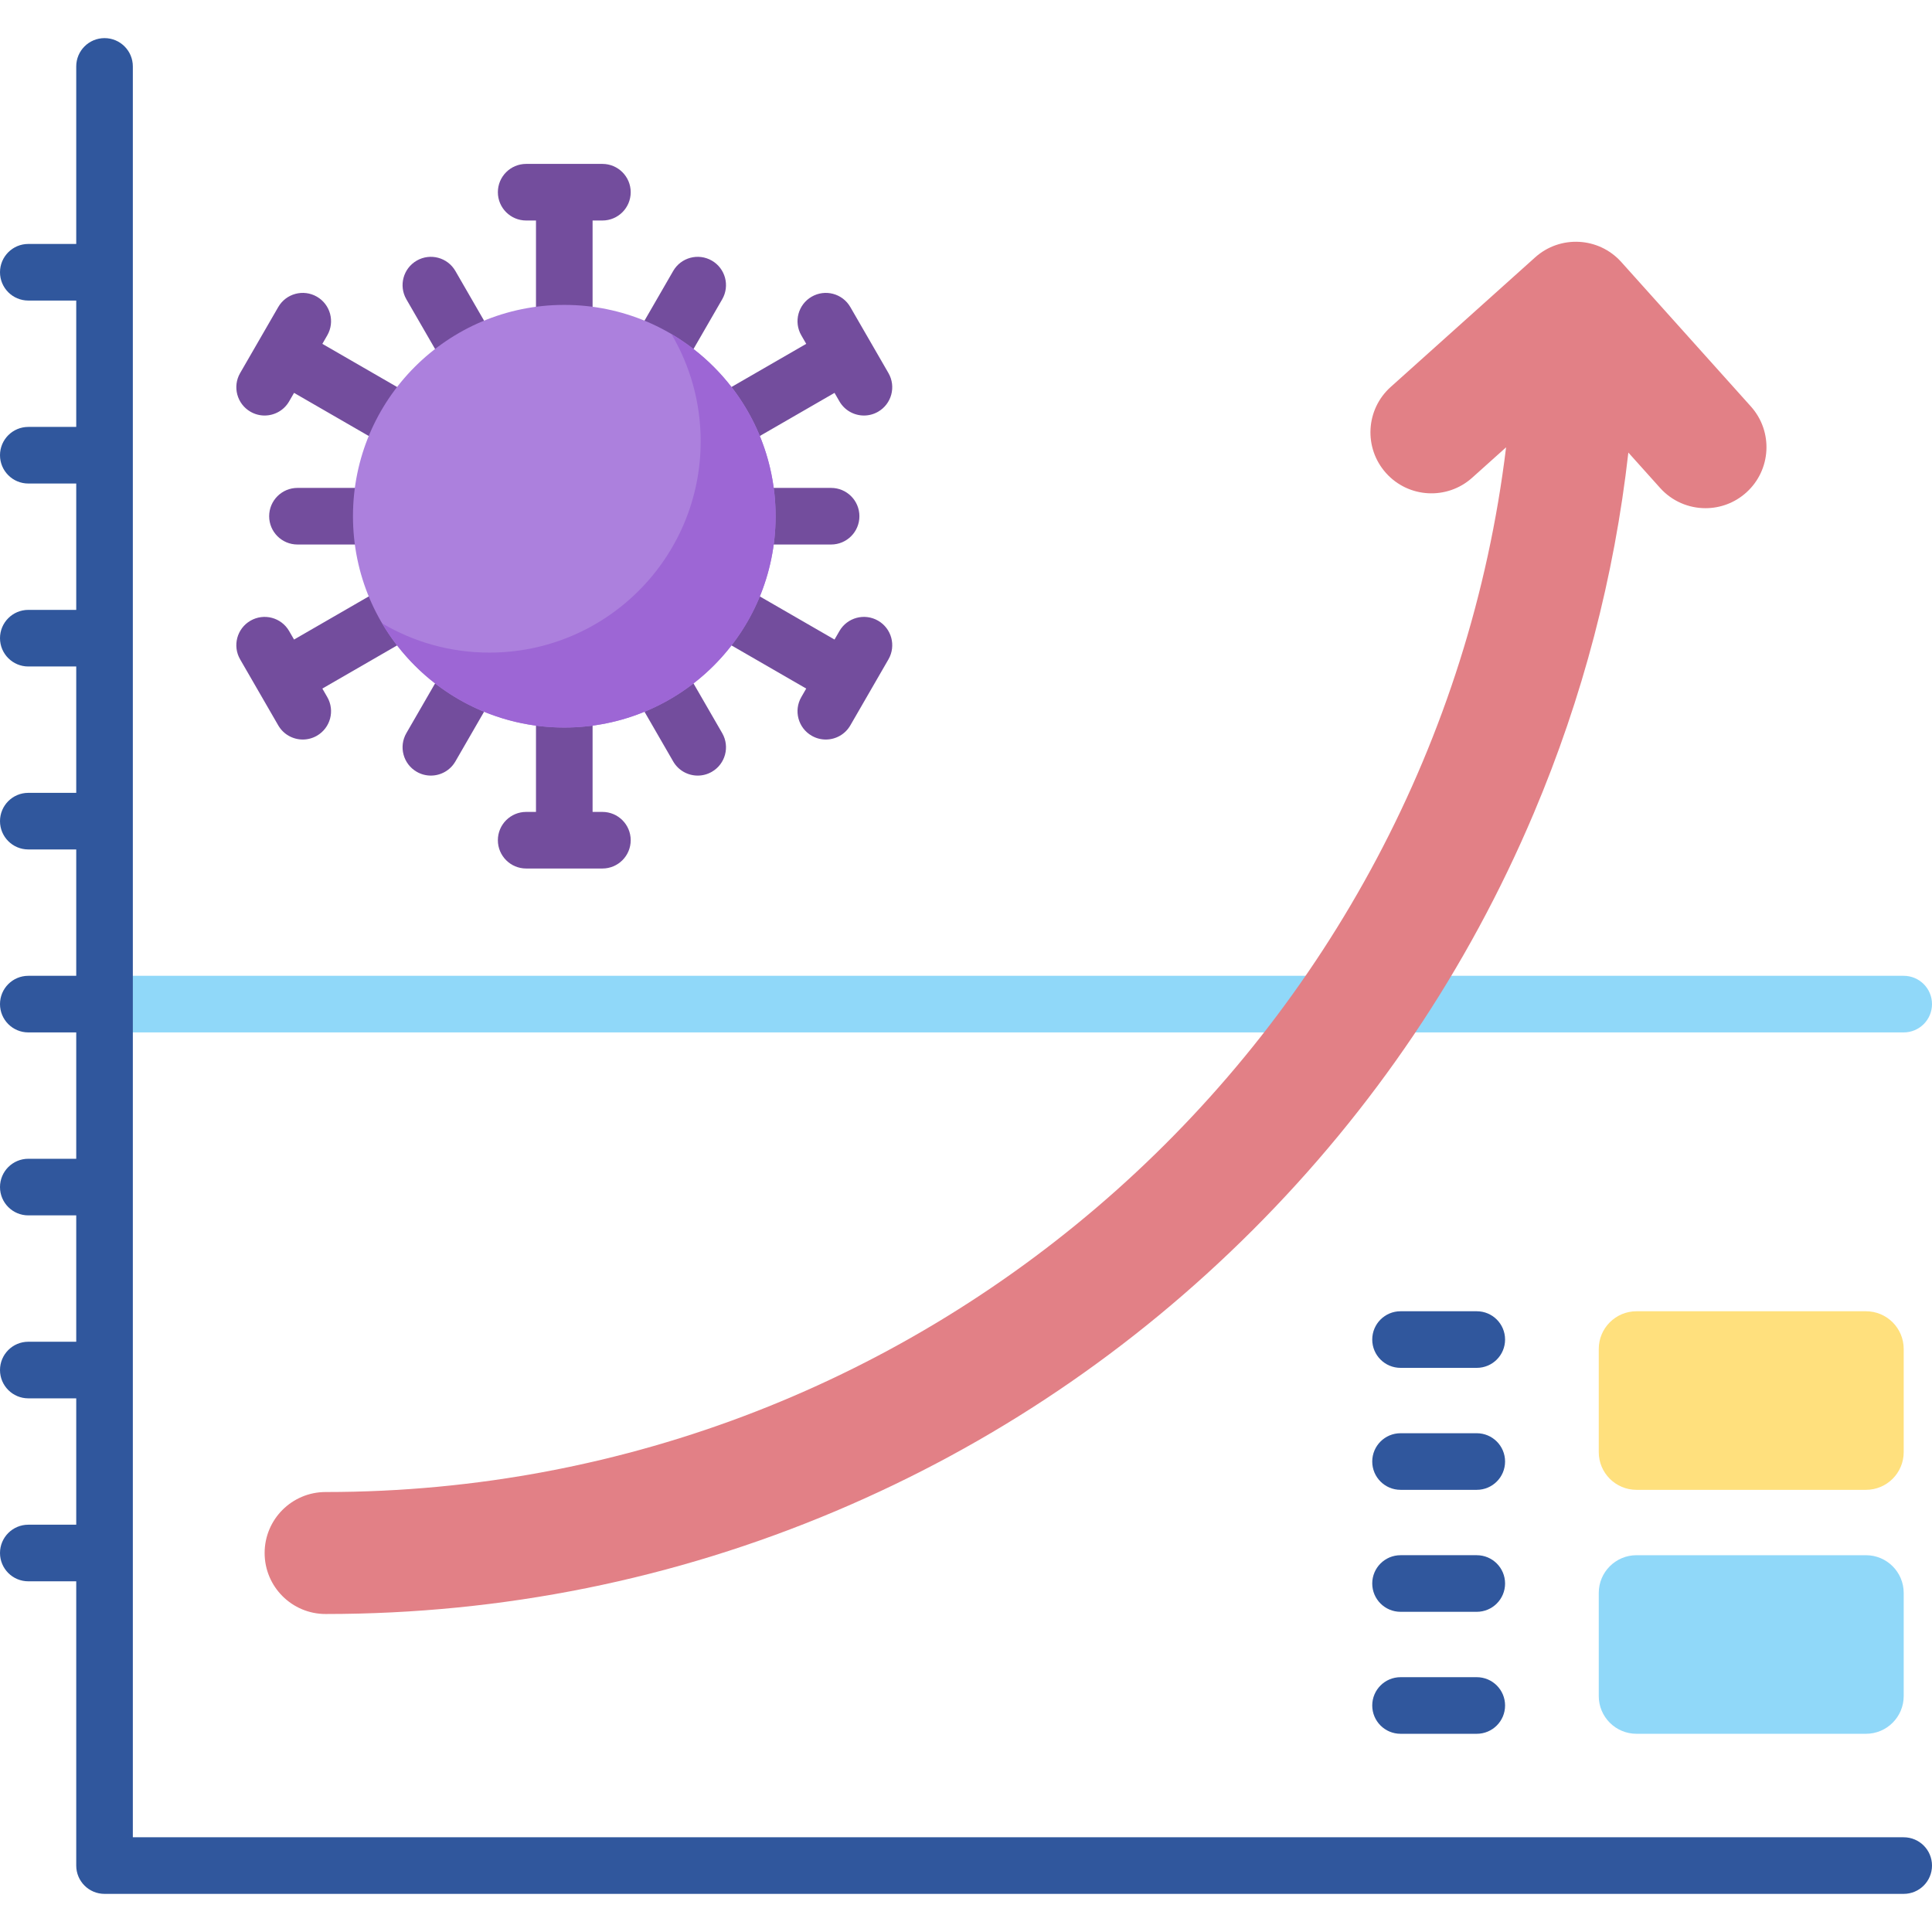 <svg id="Capa_1" enable-background="new 0 0 512 512" height="512" viewBox="0 0 512 512" width="512" xmlns="http://www.w3.org/2000/svg"><g><g><path d="m504.5 273.6h-137.357c-4.143 0-7.5-3.357-7.5-7.5s3.357-7.5 7.5-7.5h137.357c4.143 0 7.5 3.357 7.5 7.5s-3.357 7.5-7.5 7.5z" fill="#90d8f9"/></g><g><path d="m355.357 273.6h-327.657c-4.143 0-7.5-3.357-7.5-7.5s3.357-7.5 7.5-7.5h327.657c4.143 0 7.5 3.357 7.5 7.5s-3.357 7.5-7.5 7.5z" fill="#90d8f9"/></g><g><path d="m464.001 107.717-34.346-38.28c-5.962-6.644-16.18-7.196-22.824-1.236l-38.28 34.346c-6.644 5.961-7.197 16.18-1.236 22.824 5.962 6.644 16.18 7.196 22.824 1.236l8.99-8.066c-18.963 155.783-152.018 276.861-312.837 276.861-8.927 0-16.163 7.236-16.163 16.163s7.236 16.163 16.163 16.163c46.904 0 92.415-9.19 135.266-27.315 41.381-17.502 78.542-42.556 110.451-74.464 31.908-31.909 56.962-69.07 74.464-110.451 12.963-30.647 21.329-62.66 25.058-95.565l8.409 9.373c3.192 3.557 7.605 5.368 12.035 5.368 3.844 0 7.703-1.363 10.789-4.132 6.645-5.962 7.199-16.181 1.237-22.825z" fill="#e28086"/></g><g><path d="m494.5 394.821h-60.813c-5.523 0-10-4.477-10-10v-27.325c0-5.523 4.477-10 10-10h60.813c5.523 0 10 4.477 10 10v27.325c0 5.523-4.477 10-10 10z" fill="#ffe07d"/></g><g><path d="m494.5 459.471h-60.813c-5.523 0-10-4.477-10-10v-27.325c0-5.523 4.477-10 10-10h60.813c5.523 0 10 4.477 10 10v27.325c0 5.523-4.477 10-10 10z" fill="#90d8f9"/></g><g><path d="m504.5 486.898h-469.297v-469.296c0-4.143-3.357-7.5-7.5-7.5s-7.5 3.357-7.5 7.5v47.048h-12.703c-4.143 0-7.5 3.357-7.5 7.5s3.357 7.5 7.5 7.5h12.703v33.488h-12.703c-4.143 0-7.5 3.357-7.5 7.5s3.357 7.5 7.5 7.5h12.703v33.487h-12.703c-4.143 0-7.5 3.357-7.5 7.5s3.357 7.5 7.5 7.5h12.703v33.488h-12.703c-4.143 0-7.5 3.357-7.5 7.5s3.357 7.5 7.5 7.5h12.703v33.487h-12.703c-4.143 0-7.5 3.357-7.5 7.5s3.357 7.5 7.5 7.5h12.703v33.488h-12.703c-4.143 0-7.5 3.357-7.5 7.5s3.357 7.5 7.5 7.5h12.703v33.487h-12.703c-4.143 0-7.5 3.357-7.5 7.5s3.357 7.5 7.5 7.5h12.703v33.488h-12.703c-4.143 0-7.5 3.357-7.5 7.5s3.357 7.5 7.5 7.5h12.703v75.333c0 4.143 3.357 7.5 7.5 7.5h476.797c4.143 0 7.5-3.357 7.5-7.5s-3.357-7.498-7.5-7.498z" fill="#30579d"/></g><g><g><path d="m159.643 43.437h-20.203c-4.143 0-7.5 3.357-7.5 7.5s3.357 7.5 7.5 7.5h2.602v22.806c0 4.143 3.357 7.5 7.5 7.5s7.5-3.357 7.5-7.5v-22.806h2.602c4.143 0 7.5-3.357 7.5-7.5s-3.359-7.5-7.501-7.5z" fill="#734d9d"/></g><g><path d="m66.38 109.112c1.182.682 2.471 1.006 3.743 1.006 2.592 0 5.113-1.345 6.502-3.751l1.301-2.253 19.75 11.402c1.182.682 2.471 1.006 3.743 1.006 2.592 0 5.113-1.345 6.502-3.751 2.071-3.587.842-8.174-2.745-10.245l-19.75-11.402 1.301-2.253c2.071-3.587.842-8.174-2.745-10.245-3.589-2.071-8.175-.844-10.245 2.745l-10.102 17.496c-2.072 3.587-.842 8.174 2.745 10.245z" fill="#734d9d"/></g><g><path d="m107.921 160.83c-2.071-3.587-6.66-4.815-10.245-2.745l-19.75 11.402-1.301-2.253c-2.07-3.588-6.659-4.815-10.245-2.745-3.587 2.071-4.816 6.658-2.745 10.245l10.102 17.497c1.389 2.406 3.91 3.751 6.502 3.751 1.272 0 2.562-.324 3.743-1.006 3.587-2.071 4.816-6.658 2.745-10.245l-1.301-2.254 19.75-11.403c3.587-2.07 4.816-6.657 2.745-10.244z" fill="#734d9d"/></g><g><path d="m159.643 215.165h-2.602v-22.806c0-4.143-3.357-7.5-7.5-7.5s-7.5 3.357-7.5 7.5v22.806h-2.602c-4.143 0-7.5 3.357-7.5 7.5s3.357 7.5 7.5 7.5h20.203c4.143 0 7.5-3.357 7.5-7.5s-3.357-7.5-7.499-7.5z" fill="#734d9d"/></g><g><path d="m232.702 164.489c-3.589-2.071-8.176-.843-10.245 2.745l-1.301 2.253-19.75-11.402c-3.589-2.071-8.175-.844-10.245 2.745-2.071 3.587-.842 8.174 2.745 10.245l19.75 11.403-1.301 2.254c-2.071 3.587-.842 8.174 2.745 10.245 1.182.682 2.471 1.006 3.743 1.006 2.592 0 5.113-1.345 6.502-3.751l10.102-17.497c2.072-3.588.842-8.174-2.745-10.246z" fill="#734d9d"/></g><g><path d="m191.161 112.771c1.389 2.406 3.91 3.751 6.502 3.751 1.272 0 2.562-.324 3.743-1.006l19.75-11.402 1.301 2.253c1.39 2.406 3.91 3.751 6.502 3.751 1.272 0 2.562-.324 3.743-1.006 3.587-2.071 4.816-6.658 2.745-10.245l-10.102-17.496c-2.072-3.587-6.659-4.815-10.245-2.745-3.587 2.071-4.816 6.658-2.745 10.245l1.301 2.253-19.75 11.402c-3.587 2.072-4.816 6.659-2.745 10.245z" fill="#734d9d"/></g><g><path d="m120.681 71.812c-2.07-3.587-6.657-4.815-10.245-2.745-3.587 2.071-4.816 6.658-2.745 10.245l7.576 13.123c1.389 2.406 3.91 3.751 6.502 3.751 1.272 0 2.562-.324 3.743-1.006 3.587-2.071 4.816-6.658 2.745-10.245z" fill="#734d9d"/></g><g><path d="m93.982 129.301h-15.152c-4.143 0-7.5 3.357-7.5 7.5s3.357 7.5 7.5 7.5h15.152c4.143 0 7.5-3.357 7.5-7.5s-3.357-7.5-7.5-7.5z" fill="#734d9d"/></g><g><path d="m125.512 178.421c-3.59-2.07-8.175-.843-10.245 2.745l-7.576 13.123c-2.071 3.587-.842 8.174 2.745 10.245 1.182.682 2.471 1.006 3.743 1.006 2.592 0 5.113-1.345 6.502-3.751l7.576-13.123c2.071-3.587.842-8.174-2.745-10.245z" fill="#734d9d"/></g><g><path d="m183.815 181.166c-2.07-3.588-6.657-4.814-10.245-2.745-3.587 2.071-4.816 6.658-2.745 10.245l7.576 13.123c1.389 2.406 3.91 3.751 6.502 3.751 1.272 0 2.562-.324 3.743-1.006 3.587-2.071 4.816-6.658 2.745-10.245z" fill="#734d9d"/></g><g><path d="m205.1 129.301c-4.143 0-7.5 3.357-7.5 7.5s3.357 7.5 7.5 7.5h15.153c4.143 0 7.5-3.357 7.5-7.5s-3.357-7.5-7.5-7.5z" fill="#734d9d"/></g><g><path d="m173.57 95.181c1.182.682 2.471 1.006 3.743 1.006 2.592 0 5.113-1.345 6.502-3.751l7.576-13.123c2.071-3.587.842-8.174-2.745-10.245-3.589-2.071-8.175-.843-10.245 2.745l-7.576 13.123c-2.071 3.586-.842 8.173 2.745 10.245z" fill="#734d9d"/></g></g><g><g><path d="m391.361 362.496h-20.203c-4.143 0-7.5-3.357-7.5-7.5s3.357-7.5 7.5-7.5h20.203c4.143 0 7.5 3.357 7.5 7.5s-3.357 7.5-7.5 7.5z" fill="#30579d"/></g></g><g><g><path d="m391.361 394.821h-20.203c-4.143 0-7.5-3.357-7.5-7.5s3.357-7.5 7.5-7.5h20.203c4.143 0 7.5 3.357 7.5 7.5s-3.357 7.5-7.5 7.5z" fill="#30579d"/></g></g><g><g><path d="m391.361 427.146h-20.203c-4.143 0-7.5-3.357-7.5-7.5s3.357-7.5 7.5-7.5h20.203c4.143 0 7.5 3.357 7.5 7.5s-3.357 7.5-7.5 7.5z" fill="#30579d"/></g></g><g><g><path d="m391.361 459.472h-20.203c-4.143 0-7.5-3.357-7.5-7.5s3.357-7.5 7.5-7.5h20.203c4.143 0 7.5 3.357 7.5 7.5s-3.357 7.5-7.5 7.5z" fill="#30579d"/></g></g><g><g><circle cx="149.541" cy="136.801" fill="#ac80dd" r="56"/></g><g><path d="m177.944 88.543c4.913 8.329 7.742 18.033 7.742 28.403 0 30.928-25.072 56-56 56-10.37 0-20.074-2.829-28.403-7.742 9.74 16.512 27.7 27.597 48.258 27.597 30.928 0 56-25.072 56-56 0-20.558-11.085-38.518-27.597-48.258z" fill="#9d66d5"/></g></g></g></svg>